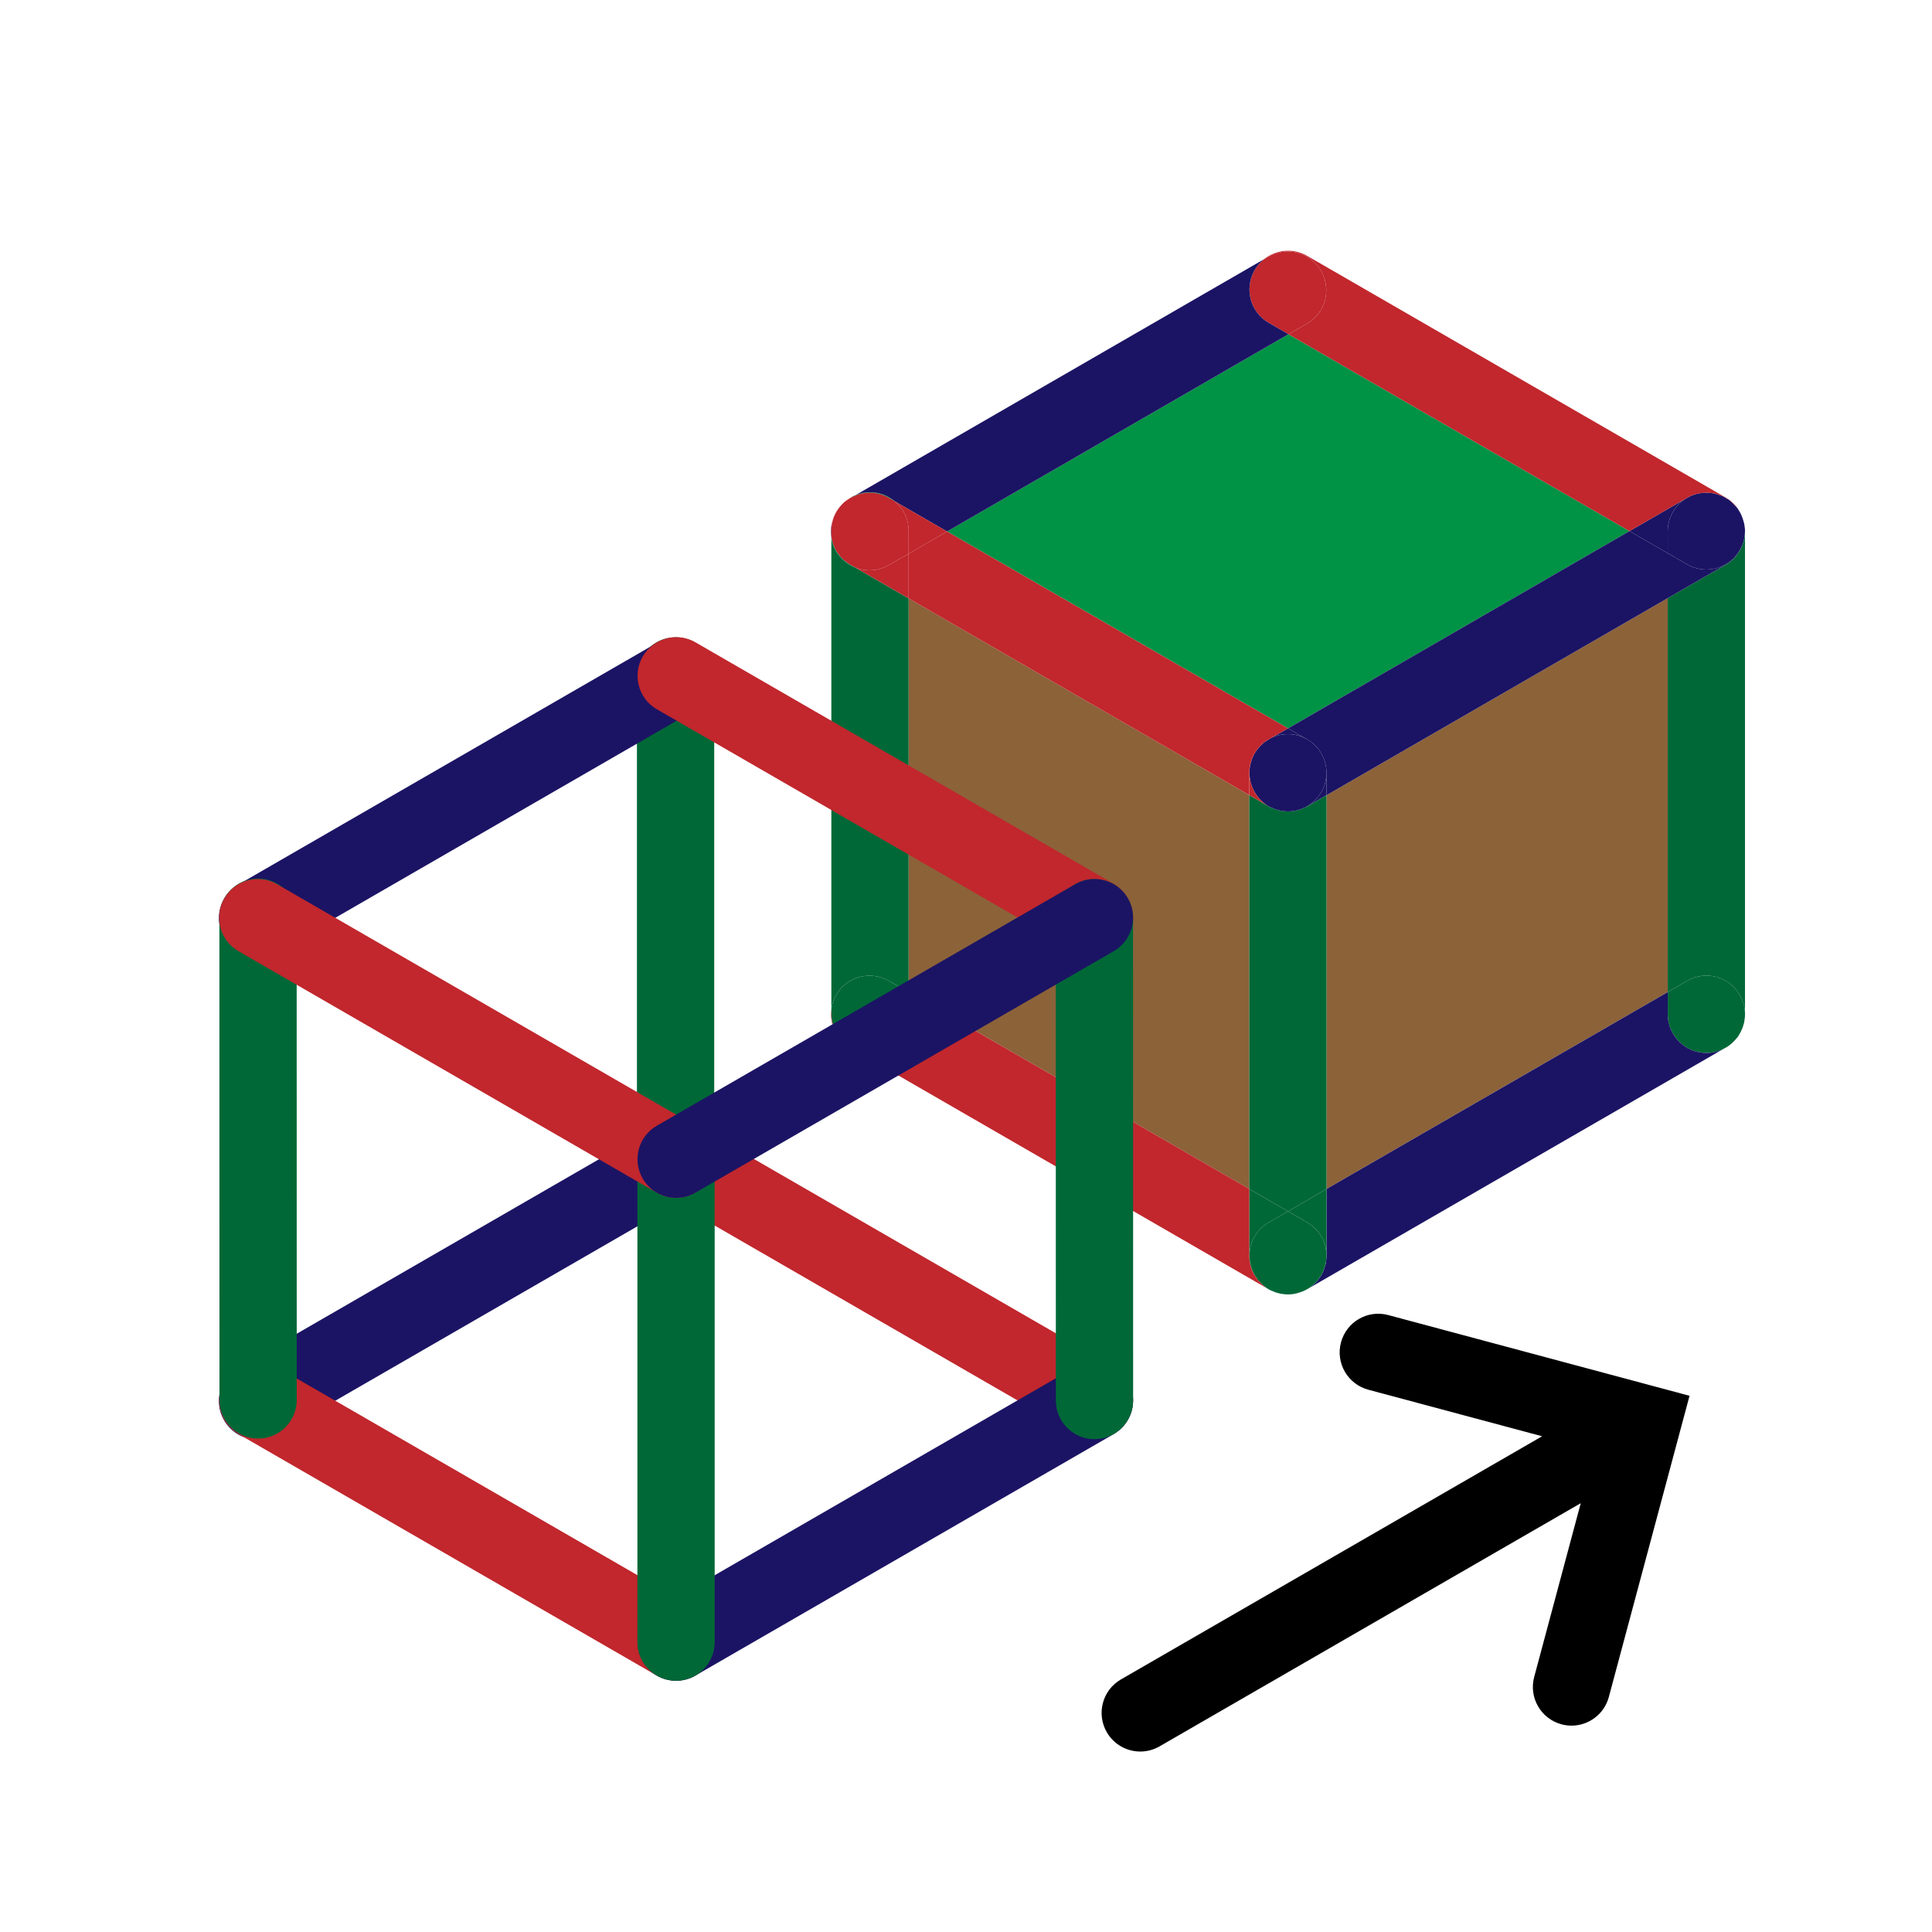 <?xml version="1.0" encoding="utf-8"?>
<!DOCTYPE svg PUBLIC "-//W3C//DTD SVG 1.1//EN" "http://www.w3.org/Graphics/SVG/1.1/DTD/svg11.dtd">
<svg version="1.1" xmlns="http://www.w3.org/2000/svg" xmlns:xlink="http://www.w3.org/1999/xlink" x="0px" y="0px" width="100px" height="100px" viewBox="0 0 100 100" enable-background="new 0 0 100 100" xml:space="preserve">
<polygon fill="#8C6239" points="86.32,30.96 86.32,51.35 68.66,61.54 68.66,41.16 "/>
<polygon fill="#8C6239" points="64.66,41.15 64.66,61.54 47.03,51.36 47.03,30.97 "/>
<polygon fill="#009245" points="84.34,27.49 66.67,37.7 49.02,27.51 66.69,17.3 "/>
<path fill="#006837" d="M90.3,27.25c0.01,0.06,0.021,0.12,0.021,0.19C90.32,27.37,90.31,27.31,90.3,27.25z"/>
<path fill="#006837" d="M90.25,53.01c0.03-0.08,0.04-0.17,0.05-0.25C90.29,52.85,90.28,52.93,90.25,53.01z"/>
<path fill="#006837" d="M90.26,27.04c0.021,0.04,0.03,0.09,0.03,0.14C90.29,27.13,90.28,27.09,90.26,27.04z"/>
<path fill="#C1272D" d="M90.08,26.55c-0.01-0.02-0.021-0.03-0.03-0.05c-0.02-0.04-0.05-0.08-0.069-0.12C90.03,26.44,90.06,26.49,90.08,26.55z"/>
<path fill="#006837" d="M89.94,53.68c0.04-0.06,0.079-0.13,0.119-0.199C90.02,53.55,89.98,53.61,89.94,53.68z"/>
<path fill="#006837" d="M89.98,26.38c0.02,0.04,0.05,0.08,0.069,0.12c-0.04-0.06-0.08-0.12-0.109-0.18C89.95,26.34,89.96,26.36,89.98,26.38z"/>
<path fill="#1B1464" d="M89.86,53.77c-0.04,0.051-0.08,0.101-0.12,0.131C89.78,53.86,89.82,53.81,89.86,53.77z"/>
<path fill="#1B1464" d="M89.73,26.09C89.68,26.04,89.64,26,89.59,25.96C89.64,26,89.69,26.05,89.73,26.09z"/>
<path fill="#1B1464" d="M89.73,26.09c0.079,0.07,0.14,0.15,0.21,0.23c0.029,0.06,0.069,0.12,0.109,0.18c0.01,0.02,0.021,0.03,0.03,0.05c0.08,0.16,0.14,0.32,0.18,0.49c0.021,0.05,0.03,0.09,0.03,0.14c0.01,0.02,0.01,0.04,0.01,0.07c0.01,0.06,0.021,0.12,0.021,0.19c0,0.02,0,0.04,0,0.06c0,0.26-0.051,0.52-0.15,0.75c-0.04,0.08-0.08,0.15-0.12,0.23c-0.37,0.64-1.04,1-1.729,1c-0.34,0-0.681-0.09-1-0.27l-1-0.58V27.5c0-0.69,0.35-1.3,0.88-1.66l0.12-0.07c0.13-0.08,0.27-0.14,0.41-0.18c0.05-0.02,0.1-0.03,0.159-0.04c0.061-0.02,0.12-0.03,0.181-0.03c0.08-0.02,0.17-0.02,0.25-0.02c0.09,0,0.17,0.01,0.26,0.02c0.08,0.01,0.17,0.02,0.25,0.05c0.08,0.02,0.16,0.05,0.24,0.08c0.09,0.03,0.16,0.06,0.229,0.11c0.07,0.04,0.141,0.08,0.2,0.12c0.04,0.03,0.07,0.05,0.09,0.08C89.64,26,89.68,26.04,89.73,26.09z"/>
<path fill="#006837" d="M89.5,25.88c-0.06-0.04-0.13-0.08-0.2-0.12C89.37,25.8,89.43,25.84,89.5,25.88z"/>
<path fill="#006837" d="M89.07,25.65c-0.08-0.03-0.16-0.06-0.24-0.08C88.91,25.59,88.99,25.61,89.07,25.65z"/>
<path fill="#006837" d="M88.83,25.57c-0.08-0.03-0.17-0.04-0.25-0.05C88.67,25.53,88.75,25.54,88.83,25.57z"/>
<path fill="#006837" d="M88.58,25.52c-0.09-0.01-0.17-0.02-0.26-0.02C88.41,25.5,88.5,25.51,88.58,25.52z"/>
<path fill="#006837" d="M88.32,25.5c-0.08,0-0.17,0-0.25,0.02C88.15,25.51,88.23,25.5,88.32,25.5z"/>
<path fill="#006837" d="M90.05,51.5c-0.55-0.96-1.77-1.29-2.729-0.73l-1,0.58V30.96l3-1.73c0.399-0.23,0.689-0.58,0.85-0.98c0.1-0.23,0.15-0.49,0.15-0.75v25C90.32,52.16,90.23,51.82,90.05,51.5z"/>
<path fill="#1B1464" d="M87.89,25.55c-0.06,0.01-0.109,0.02-0.159,0.04C87.78,25.57,87.84,25.56,87.89,25.55z"/>
<path fill="#1B1464" d="M90.17,28.25c-0.16,0.4-0.45,0.75-0.85,0.98l-3,1.73v-2.33l1,0.58c0.319,0.18,0.66,0.27,1,0.27c0.689,0,1.359-0.36,1.729-1C90.09,28.4,90.13,28.33,90.17,28.25z"/>
<path fill="#006837" d="M90.25,53.01c-0.04,0.17-0.11,0.33-0.19,0.471c-0.04,0.069-0.079,0.14-0.119,0.199c-0.03,0.03-0.051,0.061-0.08,0.09c-0.04,0.04-0.08,0.091-0.12,0.131c-0.141,0.149-0.3,0.27-0.48,0.359c-0.279,0.16-0.6,0.24-0.939,0.24c-1.101,0-2-0.9-2-2v-1.15l1-0.58c0.96-0.56,2.18-0.23,2.729,0.73c0.181,0.32,0.271,0.66,0.271,1c0,0.09-0.011,0.18-0.021,0.26S90.28,52.93,90.25,53.01z"/>
<path fill="#1B1464" d="M87.2,25.84c-0.53,0.36-0.88,0.97-0.88,1.66v1.13l-1.98-1.14L87.2,25.84z"/>
<path fill="#1B1464" d="M89.26,54.26L67.78,66.66c0.02-0.021,0.04-0.03,0.06-0.04c0.03-0.03,0.061-0.05,0.09-0.08c0.051-0.04,0.101-0.09,0.141-0.13c0.25-0.24,0.43-0.55,0.52-0.9c0.03-0.08,0.04-0.17,0.05-0.26c0.011-0.08,0.021-0.16,0.021-0.25v-3.46l17.66-10.19v1.15c0,1.1,0.899,2,2,2C88.66,54.5,88.98,54.42,89.26,54.26z"/>
<path fill="#006837" d="M67.66,63.27L66.67,62.7l1.99-1.16V65C68.66,64.31,68.3,63.64,67.66,63.27z"/>
<path fill="#1B1464" d="M68.66,40v1.16l-0.99,0.57h-0.01c0.29-0.17,0.55-0.42,0.729-0.73C68.57,40.68,68.66,40.34,68.66,40z"/>
<path fill="#006837" d="M68.64,65.25c0.011-0.08,0.021-0.17,0.021-0.25C68.66,65.09,68.65,65.17,68.64,65.25z"/>
<path fill="#1B1464" d="M68.64,39.74c0.011,0.03,0.011,0.06,0.011,0.1C68.65,39.81,68.65,39.78,68.64,39.74z"/>
<path fill="#1B1464" d="M68.64,39.74c-0.01-0.08-0.02-0.17-0.05-0.25C68.62,39.57,68.63,39.65,68.64,39.74z"/>
<path fill="#006837" d="M68.59,65.51c0.03-0.09,0.04-0.17,0.05-0.26C68.63,65.34,68.62,65.43,68.59,65.51z"/>
<path fill="#1B1464" d="M68.59,39.49c-0.02-0.08-0.05-0.16-0.08-0.24C68.55,39.33,68.57,39.41,68.59,39.49z"/>
<path fill="#1B1464" d="M68.28,38.82c0.04,0.06,0.08,0.13,0.12,0.2C68.36,38.95,68.32,38.88,68.28,38.82z"/>
<path fill="#1B1464" d="M68.08,38.6c0.04,0.03,0.08,0.08,0.12,0.13C68.16,38.69,68.12,38.64,68.08,38.6z"/>
<path fill="#1B1464" d="M67.93,66.54c0.051-0.04,0.09-0.08,0.141-0.13C68.03,66.45,67.98,66.5,67.93,66.54z"/>
<path fill="#006837" d="M67.84,66.62c-0.02,0.01-0.04,0.02-0.06,0.04c-0.04,0.02-0.08,0.05-0.12,0.07C67.72,66.7,67.78,66.66,67.84,66.62z"/>
<path fill="#1B1464" d="M67.66,38.27c0.04,0.03,0.09,0.05,0.13,0.08C67.75,38.32,67.71,38.3,67.66,38.27z"/>
<path fill="#006837" d="M65.92,41.85c0.24,0.1,0.49,0.15,0.75,0.15c0.25,0,0.5-0.05,0.74-0.15c0.08-0.03,0.16-0.06,0.229-0.11c0.011,0,0.011,0,0.021-0.01h0.01l0.99-0.57v20.38l-1.99,1.16l-2.01-1.16V41.15l1,0.58c0.01,0,0.02,0.01,0.02,0.01C65.76,41.79,65.84,41.82,65.92,41.85z"/>
<path fill="#1B1464" d="M67.66,38.27L67.6,38.24l-0.93-0.54l17.67-10.21l1.98,1.14v2.33l-17.66,10.2V40c0-0.06,0-0.11-0.01-0.16c0-0.04,0-0.07-0.011-0.1c-0.01-0.09-0.02-0.17-0.05-0.25c-0.02-0.08-0.04-0.16-0.08-0.24c-0.029-0.09-0.069-0.16-0.109-0.23s-0.08-0.14-0.12-0.2c-0.03-0.04-0.05-0.07-0.08-0.09c-0.04-0.05-0.08-0.1-0.12-0.13c-0.09-0.1-0.18-0.18-0.29-0.25C67.75,38.32,67.7,38.3,67.66,38.27z"/>
<path fill="#1B1464" d="M67.41,41.85c0.08-0.03,0.16-0.07,0.229-0.11C67.57,41.79,67.49,41.82,67.41,41.85z"/>
<path fill="#1B1464" d="M66.67,37.7l0.93,0.54C67.32,38.08,67,38,66.66,38c-0.32,0-0.62,0.07-0.891,0.21L66.67,37.7z"/>
<path fill="#006837" d="M67.44,66.84c-0.011,0.01-0.021,0.01-0.03,0.01C67.42,66.85,67.43,66.84,67.44,66.84z"/>
<path fill="#006837" d="M67.17,66.93c-0.03,0.011-0.07,0.021-0.11,0.03c-0.01,0-0.029,0.01-0.04,0C67.07,66.96,67.12,66.95,67.17,66.93z"/>
<path fill="#006837" d="M67.02,66.96c0.011,0.01,0.03,0,0.04,0c-0.04,0.01-0.079,0.01-0.119,0.021C66.96,66.98,66.99,66.97,67.02,66.96z"/>
<path fill="#006837" d="M66.41,66.98c-0.08-0.011-0.17-0.021-0.25-0.051c-0.01,0.011-0.01,0-0.01,0c-0.08-0.02-0.16-0.05-0.23-0.08c-0.07-0.029-0.14-0.06-0.21-0.09c-0.03-0.02-0.07-0.04-0.1-0.06c-0.051-0.03-0.101-0.07-0.141-0.101c-0.14-0.1-0.27-0.229-0.38-0.369c-0.05-0.07-0.1-0.15-0.149-0.23c-0.551-0.96-0.23-2.18,0.729-2.73l1-0.569l0.99,0.569c0.64,0.37,1,1.04,1,1.73c0,0.08-0.01,0.17-0.021,0.25c-0.01,0.09-0.02,0.17-0.05,0.26c-0.09,0.351-0.27,0.66-0.52,0.9c-0.051,0.05-0.09,0.09-0.141,0.13c-0.029,0.03-0.06,0.05-0.09,0.08c-0.06,0.04-0.12,0.08-0.18,0.11c-0.07,0.039-0.15,0.079-0.22,0.109c-0.011,0-0.021,0.01-0.03,0.01c-0.08,0.03-0.16,0.061-0.24,0.08c-0.05,0.021-0.1,0.03-0.15,0.03c-0.029,0.01-0.06,0.021-0.079,0.021C66.85,66.99,66.76,67,66.66,67C66.58,67,66.49,66.99,66.41,66.98z"/>
<path fill="#006837" d="M66.66,67c-0.09,0-0.17-0.01-0.25-0.02C66.49,66.99,66.58,67,66.66,67z"/>
<path fill="#C1272D" d="M89.32,25.75c0.26,0.15,0.47,0.34,0.62,0.57c-0.07-0.08-0.131-0.16-0.21-0.23c-0.04-0.04-0.091-0.09-0.141-0.13c-0.02-0.03-0.05-0.05-0.09-0.08c-0.07-0.04-0.13-0.08-0.2-0.12c-0.069-0.05-0.14-0.08-0.229-0.11c-0.08-0.04-0.16-0.06-0.24-0.08c-0.08-0.03-0.16-0.04-0.25-0.05c-0.08-0.01-0.17-0.02-0.26-0.02s-0.17,0.01-0.25,0.02c-0.061,0-0.12,0.01-0.181,0.03c-0.05,0.01-0.109,0.02-0.159,0.04c-0.141,0.04-0.28,0.1-0.41,0.18l-0.12,0.07l-2.86,1.65L66.69,17.3l0.96-0.55c0.96-0.55,1.279-1.77,0.729-2.73s-1.77-1.29-2.729-0.73l-0.23,0.13c0.62-0.5,1.51-0.6,2.25-0.17L89.32,25.75z"/>
<path fill="#006837" d="M66.16,66.93c0.08,0.03,0.17,0.04,0.25,0.051C66.32,66.97,66.24,66.96,66.16,66.93z"/>
<path fill="#006837" d="M66.15,66.93c-0.08-0.02-0.16-0.04-0.23-0.08C65.99,66.88,66.07,66.91,66.15,66.93z"/>
<path fill="#C1272D" d="M65.68,41.74c0.08,0.04,0.16,0.08,0.24,0.11C65.84,41.82,65.76,41.79,65.68,41.74z"/>
<path fill="#006837" d="M65.92,66.85c-0.07-0.02-0.14-0.05-0.21-0.09C65.78,66.79,65.85,66.82,65.92,66.85z"/>
<path fill="#C1272D" d="M65.67,16.71c-0.96-0.55-1.28-1.77-0.729-2.73c0.13-0.22,0.29-0.41,0.479-0.56l0.23-0.13c0.96-0.56,2.18-0.23,2.729,0.73s0.23,2.18-0.729,2.73l-0.96,0.55L65.67,16.71z"/>
<path fill="#C1272D" d="M65.67,38.27c-0.08,0.05-0.16,0.1-0.229,0.15C65.51,38.36,65.59,38.31,65.67,38.27z"/>
<path fill="#006837" d="M65.47,66.6c0.04,0.03,0.09,0.07,0.141,0.101c-0.021-0.01-0.04-0.03-0.07-0.04C65.52,66.64,65.5,66.62,65.47,66.6z"/>
<path fill="#1B1464" d="M65.23,38.61c0.069-0.07,0.14-0.13,0.21-0.19c0.069-0.05,0.149-0.1,0.229-0.15l0.1-0.06C66.04,38.07,66.34,38,66.66,38c0.34,0,0.66,0.08,0.939,0.24l0.061,0.03c0.05,0.03,0.09,0.05,0.13,0.08c0.11,0.07,0.2,0.15,0.29,0.25c0.04,0.04,0.08,0.09,0.12,0.13c0.03,0.02,0.05,0.05,0.08,0.09c0.04,0.06,0.08,0.13,0.12,0.2s0.08,0.14,0.109,0.23c0.03,0.08,0.061,0.16,0.08,0.24c0.03,0.08,0.04,0.17,0.05,0.25c0.011,0.04,0.011,0.07,0.011,0.1c0.01,0.05,0.01,0.1,0.01,0.16c0,0.34-0.09,0.68-0.271,1c-0.18,0.31-0.439,0.56-0.729,0.73c-0.01,0.01-0.01,0.01-0.021,0.01c-0.069,0.04-0.149,0.08-0.229,0.11c-0.24,0.1-0.49,0.15-0.74,0.15c-0.26,0-0.51-0.05-0.75-0.15c-0.08-0.03-0.16-0.07-0.24-0.11c0,0-0.01-0.01-0.02-0.01c-0.29-0.17-0.54-0.42-0.72-0.73c-0.41-0.72-0.341-1.58,0.13-2.2C65.12,38.73,65.18,38.67,65.23,38.61z"/>
<path fill="#C1272D" d="M65.07,38.8c0.04-0.07,0.1-0.13,0.16-0.19C65.18,38.67,65.12,38.73,65.07,38.8z"/>
<path fill="#006837" d="M65.67,63.27C64.71,63.82,64.39,65.04,64.94,66c0.05,0.08,0.1,0.16,0.149,0.23c-0.27-0.341-0.43-0.771-0.43-1.23v-3.46l2.01,1.16L65.67,63.27z"/>
<path fill="#C1272D" d="M65.07,38.8c-0.471,0.62-0.54,1.48-0.13,2.2c0.18,0.31,0.43,0.56,0.72,0.73l-1-0.58V40C64.66,39.55,64.81,39.14,65.07,38.8z"/>
<path fill="#1B1464" d="M64.94,13.98c-0.551,0.96-0.23,2.18,0.729,2.73l1.021,0.59L49.02,27.51l-2.72-1.57l-0.01-0.01c-0.34-0.28-0.78-0.45-1.26-0.45c-0.26,0-0.52,0.05-0.75,0.15l21.14-12.21C65.23,13.57,65.07,13.76,64.94,13.98z"/>
<path fill="#C1272D" d="M64.66,40v1.15L47.03,30.97v-2.31l1.99-1.15L66.67,37.7l-0.9,0.51l-0.1,0.06c-0.08,0.04-0.16,0.09-0.229,0.15c-0.07,0.06-0.141,0.12-0.21,0.19c-0.061,0.06-0.12,0.12-0.16,0.19C64.81,39.14,64.66,39.55,64.66,40z"/>
<path fill="#C1272D" d="M46.3,25.94l2.72,1.57l-1.99,1.15v-1.18C47.03,26.86,46.75,26.31,46.3,25.94z"/>
<path fill="#C1272D" d="M46.3,25.94c0.45,0.37,0.73,0.92,0.73,1.54v1.18L46,29.25c-0.31,0.18-0.66,0.27-1,0.27c-0.26,0-0.51-0.05-0.74-0.15h-0.01l-0.24-0.14c-0.56-0.32-0.91-0.88-0.98-1.47v-0.28c0-0.28,0.06-0.54,0.16-0.78c0.05-0.12,0.11-0.23,0.19-0.34c0.02-0.04,0.06-0.08,0.09-0.12c0.01-0.01,0.01-0.02,0.02-0.03c0.02-0.03,0.05-0.06,0.08-0.09c0-0.01,0.01-0.01,0.02-0.02c0.01-0.01,0.02-0.02,0.03-0.03c0.04-0.05,0.09-0.1,0.15-0.13c0.07-0.05,0.15-0.1,0.23-0.15l0.18-0.1c0.56-0.27,1.24-0.26,1.83,0.08l0.28,0.16L46.3,25.94z"/>
<path fill="#006837" d="M47.03,52.47c0,1.101-0.9,2-2,2c-1.1,0-2-0.899-2-2v-0.22c0.03-0.26,0.11-0.51,0.25-0.75c0.55-0.96,1.77-1.28,2.73-0.73l1.02,0.59V52.47z"/>
<path fill="#006837" d="M45.03,25.48c0.48,0,0.92,0.17,1.26,0.45l-0.28-0.16c-0.59-0.34-1.27-0.35-1.83-0.08l0.07-0.05c0.01-0.01,0.02-0.01,0.03-0.01C44.51,25.53,44.77,25.48,45.03,25.48z"/>
<path fill="#006837" d="M43.03,52.25V27.82c0.03,0.24,0.11,0.48,0.24,0.7c0.23,0.4,0.58,0.69,0.98,0.85h0.01l2.77,1.6v20.39l-1.02-0.59c-0.96-0.55-2.18-0.23-2.73,0.73C43.14,51.74,43.06,51.99,43.03,52.25z"/>
<path fill="#C1272D" d="M47.03,28.66v2.31l-2.77-1.6c0.23,0.1,0.48,0.15,0.74,0.15c0.34,0,0.69-0.09,1-0.27L47.03,28.66z"/>
<path fill="#006837" d="M44.25,25.64l-0.07,0.05c-0.05,0.02-0.1,0.04-0.16,0.07C44.09,25.71,44.17,25.67,44.25,25.64z"/>
<path fill="#006837" d="M44.01,29.23l0.24,0.14c-0.4-0.16-0.75-0.45-0.98-0.85c-0.13-0.22-0.21-0.46-0.24-0.7v-0.06C43.1,28.35,43.45,28.91,44.01,29.23z"/>
<path fill="#C1272D" d="M44.18,25.69L44,25.79c-0.08,0.05-0.16,0.1-0.23,0.15c0.01-0.02,0.02-0.03,0.04-0.04c0.07-0.05,0.14-0.1,0.21-0.14C44.08,25.73,44.13,25.71,44.18,25.69z"/>
<path fill="#006837" d="M44.02,25.76c-0.07,0.04-0.14,0.09-0.21,0.14C43.88,25.85,43.95,25.8,44.02,25.76z"/>
<path fill="#C1272D" d="M64.66,65c0,0.46,0.16,0.89,0.43,1.23c0.11,0.14,0.24,0.27,0.38,0.369c0.03,0.021,0.05,0.04,0.07,0.061L44.01,54.23c-0.72-0.41-1.08-1.211-0.98-1.98v0.22c0,1.101,0.9,2,2,2c1.1,0,2-0.899,2-2V51.36l17.63,10.18V65z"/>
<path fill="#C1272D" d="M43.62,26.07c-0.01,0.01-0.02,0.02-0.03,0.03C43.59,26.09,43.61,26.08,43.62,26.07z"/>
<path fill="#C1272D" d="M43.57,26.12c-0.03,0.03-0.06,0.06-0.08,0.09C43.51,26.18,43.54,26.15,43.57,26.12z"/>
<path fill="#C1272D" d="M43.49,26.21c-0.01,0.01-0.01,0.02-0.02,0.03c-0.03,0.02-0.05,0.05-0.07,0.08C43.42,26.28,43.45,26.25,43.49,26.21z"/>
<path fill="#C1272D" d="M43.47,26.24c-0.03,0.04-0.07,0.08-0.09,0.12c0-0.02,0.01-0.03,0.02-0.04C43.42,26.29,43.44,26.26,43.47,26.24z"/>
<path fill="#C1272D" d="M43.4,26.32c-0.01,0.01-0.02,0.02-0.02,0.04c-0.04,0.04-0.07,0.09-0.1,0.14C43.32,26.44,43.36,26.38,43.4,26.32z"/>
<path fill="#C1272D" d="M43.28,26.5c0.03-0.05,0.06-0.1,0.1-0.14c-0.08,0.11-0.14,0.22-0.19,0.34c0.01-0.06,0.04-0.11,0.07-0.16C43.27,26.53,43.27,26.51,43.28,26.5z"/>
<path fill="#C1272D" d="M43.26,26.54c-0.03,0.05-0.06,0.1-0.07,0.16c-0.02,0.01-0.02,0.02-0.03,0.04C43.19,26.67,43.22,26.61,43.26,26.54z"/>
<path fill="#C1272D" d="M43.16,26.74c0.01-0.02,0.01-0.03,0.03-0.04c-0.1,0.24-0.16,0.5-0.16,0.78v0.28c-0.03-0.25-0.02-0.51,0.05-0.77C43.1,26.91,43.13,26.83,43.16,26.74z"/>
<path fill="#1B1464" d="M43.03,27.76v0.06c-0.05-0.28-0.03-0.56,0.05-0.83C43.01,27.25,43,27.51,43.03,27.76z"/>
<path fill="#006837" d="M34.968,61.984c-1.104,0-2-0.896-2-2v-25c0-1.104,0.896-2,2-2s2,0.896,2,2v25C36.968,61.089,36.073,61.984,34.968,61.984z"/>
<path fill="#1B1464" d="M13.331,74.516c-0.691,0-1.364-0.358-1.734-1c-0.552-0.957-0.225-2.18,0.732-2.732l21.651-12.5c0.957-0.552,2.18-0.225,2.732,0.732c0.552,0.957,0.225,2.18-0.732,2.732l-21.651,12.5C14.014,74.43,13.67,74.516,13.331,74.516z"/>
<path fill="#1B1464" d="M13.331,49.521c-0.691,0-1.364-0.359-1.734-1c-0.552-0.957-0.225-2.18,0.732-2.732l21.651-12.5c0.957-0.553,2.18-0.225,2.732,0.732c0.552,0.957,0.225,2.18-0.732,2.732l-21.651,12.5C14.014,49.434,13.67,49.521,13.331,49.521z"/>
<path fill="#C1272D" d="M56.648,74.475c-0.339,0-0.683-0.086-0.998-0.268L34,61.707c-0.957-0.553-1.284-1.775-0.732-2.732c0.552-0.957,1.775-1.284,2.732-0.732l21.65,12.5c0.957,0.553,1.284,1.775,0.732,2.732C58.012,74.116,57.34,74.475,56.648,74.475z"/>
<path fill="#C1272D" d="M56.648,49.48c-0.339,0-0.683-0.086-0.998-0.269L34,36.712c-0.957-0.552-1.284-1.775-0.732-2.732c0.552-0.957,1.775-1.285,2.732-0.732l21.65,12.5c0.957,0.552,1.284,1.775,0.732,2.732C58.012,49.122,57.34,49.48,56.648,49.48z"/>
<path fill="#C1272D" d="M34.99,86.994c-0.339,0-0.683-0.086-0.998-0.268l-21.65-12.5c-0.957-0.553-1.284-1.775-0.732-2.732c0.552-0.957,1.775-1.283,2.732-0.732l21.65,12.5c0.957,0.553,1.284,1.775,0.732,2.732C36.354,86.636,35.682,86.994,34.99,86.994z"/>
<path fill="#006837" d="M13.359,74.461c-1.104,0-2-0.896-2-2l-0.003-24.99c0-1.104,0.895-2,2-2c1.104,0,2,0.895,2,2l0.003,24.99C15.359,73.565,14.464,74.461,13.359,74.461z"/>
<path fill="#1B1464" d="M34.999,86.995c-0.691,0-1.364-0.358-1.734-1c-0.552-0.957-0.225-2.18,0.732-2.732l21.651-12.5c0.956-0.554,2.18-0.224,2.732,0.732c0.552,0.957,0.225,2.18-0.732,2.732l-21.651,12.5C35.682,86.909,35.338,86.995,34.999,86.995z"/>
<path fill="#006837" d="M56.65,74.49c-1.104,0-2-0.896-2-2L54.647,47.5c0-1.104,0.896-2,2-2s2,0.895,2,2l0.003,24.99C58.65,73.595,57.755,74.49,56.65,74.49z"/>
<path fill="#006837" d="M34.992,86.995c-1.104,0-2-0.896-2-2v-25c0-1.104,0.896-2,2-2s2,0.896,2,2v25C36.992,86.1,36.097,86.995,34.992,86.995z"/>
<path fill="#C1272D" d="M34.99,61.999c-0.339,0-0.683-0.086-0.998-0.268l-21.65-12.5c-0.957-0.552-1.284-1.775-0.732-2.732c0.552-0.957,1.775-1.285,2.732-0.732l21.65,12.5c0.957,0.553,1.284,1.775,0.732,2.732C36.354,61.641,35.682,61.999,34.99,61.999z"/>
<path fill="#1B1464" d="M34.999,62c-0.691,0-1.364-0.358-1.734-1c-0.552-0.957-0.225-2.18,0.732-2.732l21.651-12.5c0.956-0.554,2.18-0.224,2.732,0.732c0.552,0.957,0.225,2.18-0.732,2.732l-21.651,12.5C35.682,61.914,35.338,62,34.999,62z"/>
<path d="M86.933,74.174l0.517-1.928l-1.928-0.517c-0.002-0.001-0.005-0.001-0.008-0.002l-13.656-3.659c-1.071-0.289-2.163,0.348-2.449,1.414s0.347,2.163,1.414,2.449l8.996,2.41l-21.8,12.586c-0.957,0.553-1.284,1.775-0.732,2.732c0.371,0.642,1.043,1,1.734,1c0.339,0,0.683-0.086,0.998-0.268l21.8-12.586l-2.41,8.996c-0.286,1.066,0.347,2.163,1.414,2.449c0.174,0.047,0.348,0.069,0.519,0.069c0.883-0.001,1.691-0.59,1.931-1.483l3.659-13.656C86.932,74.18,86.932,74.177,86.933,74.174z"/>
</svg>